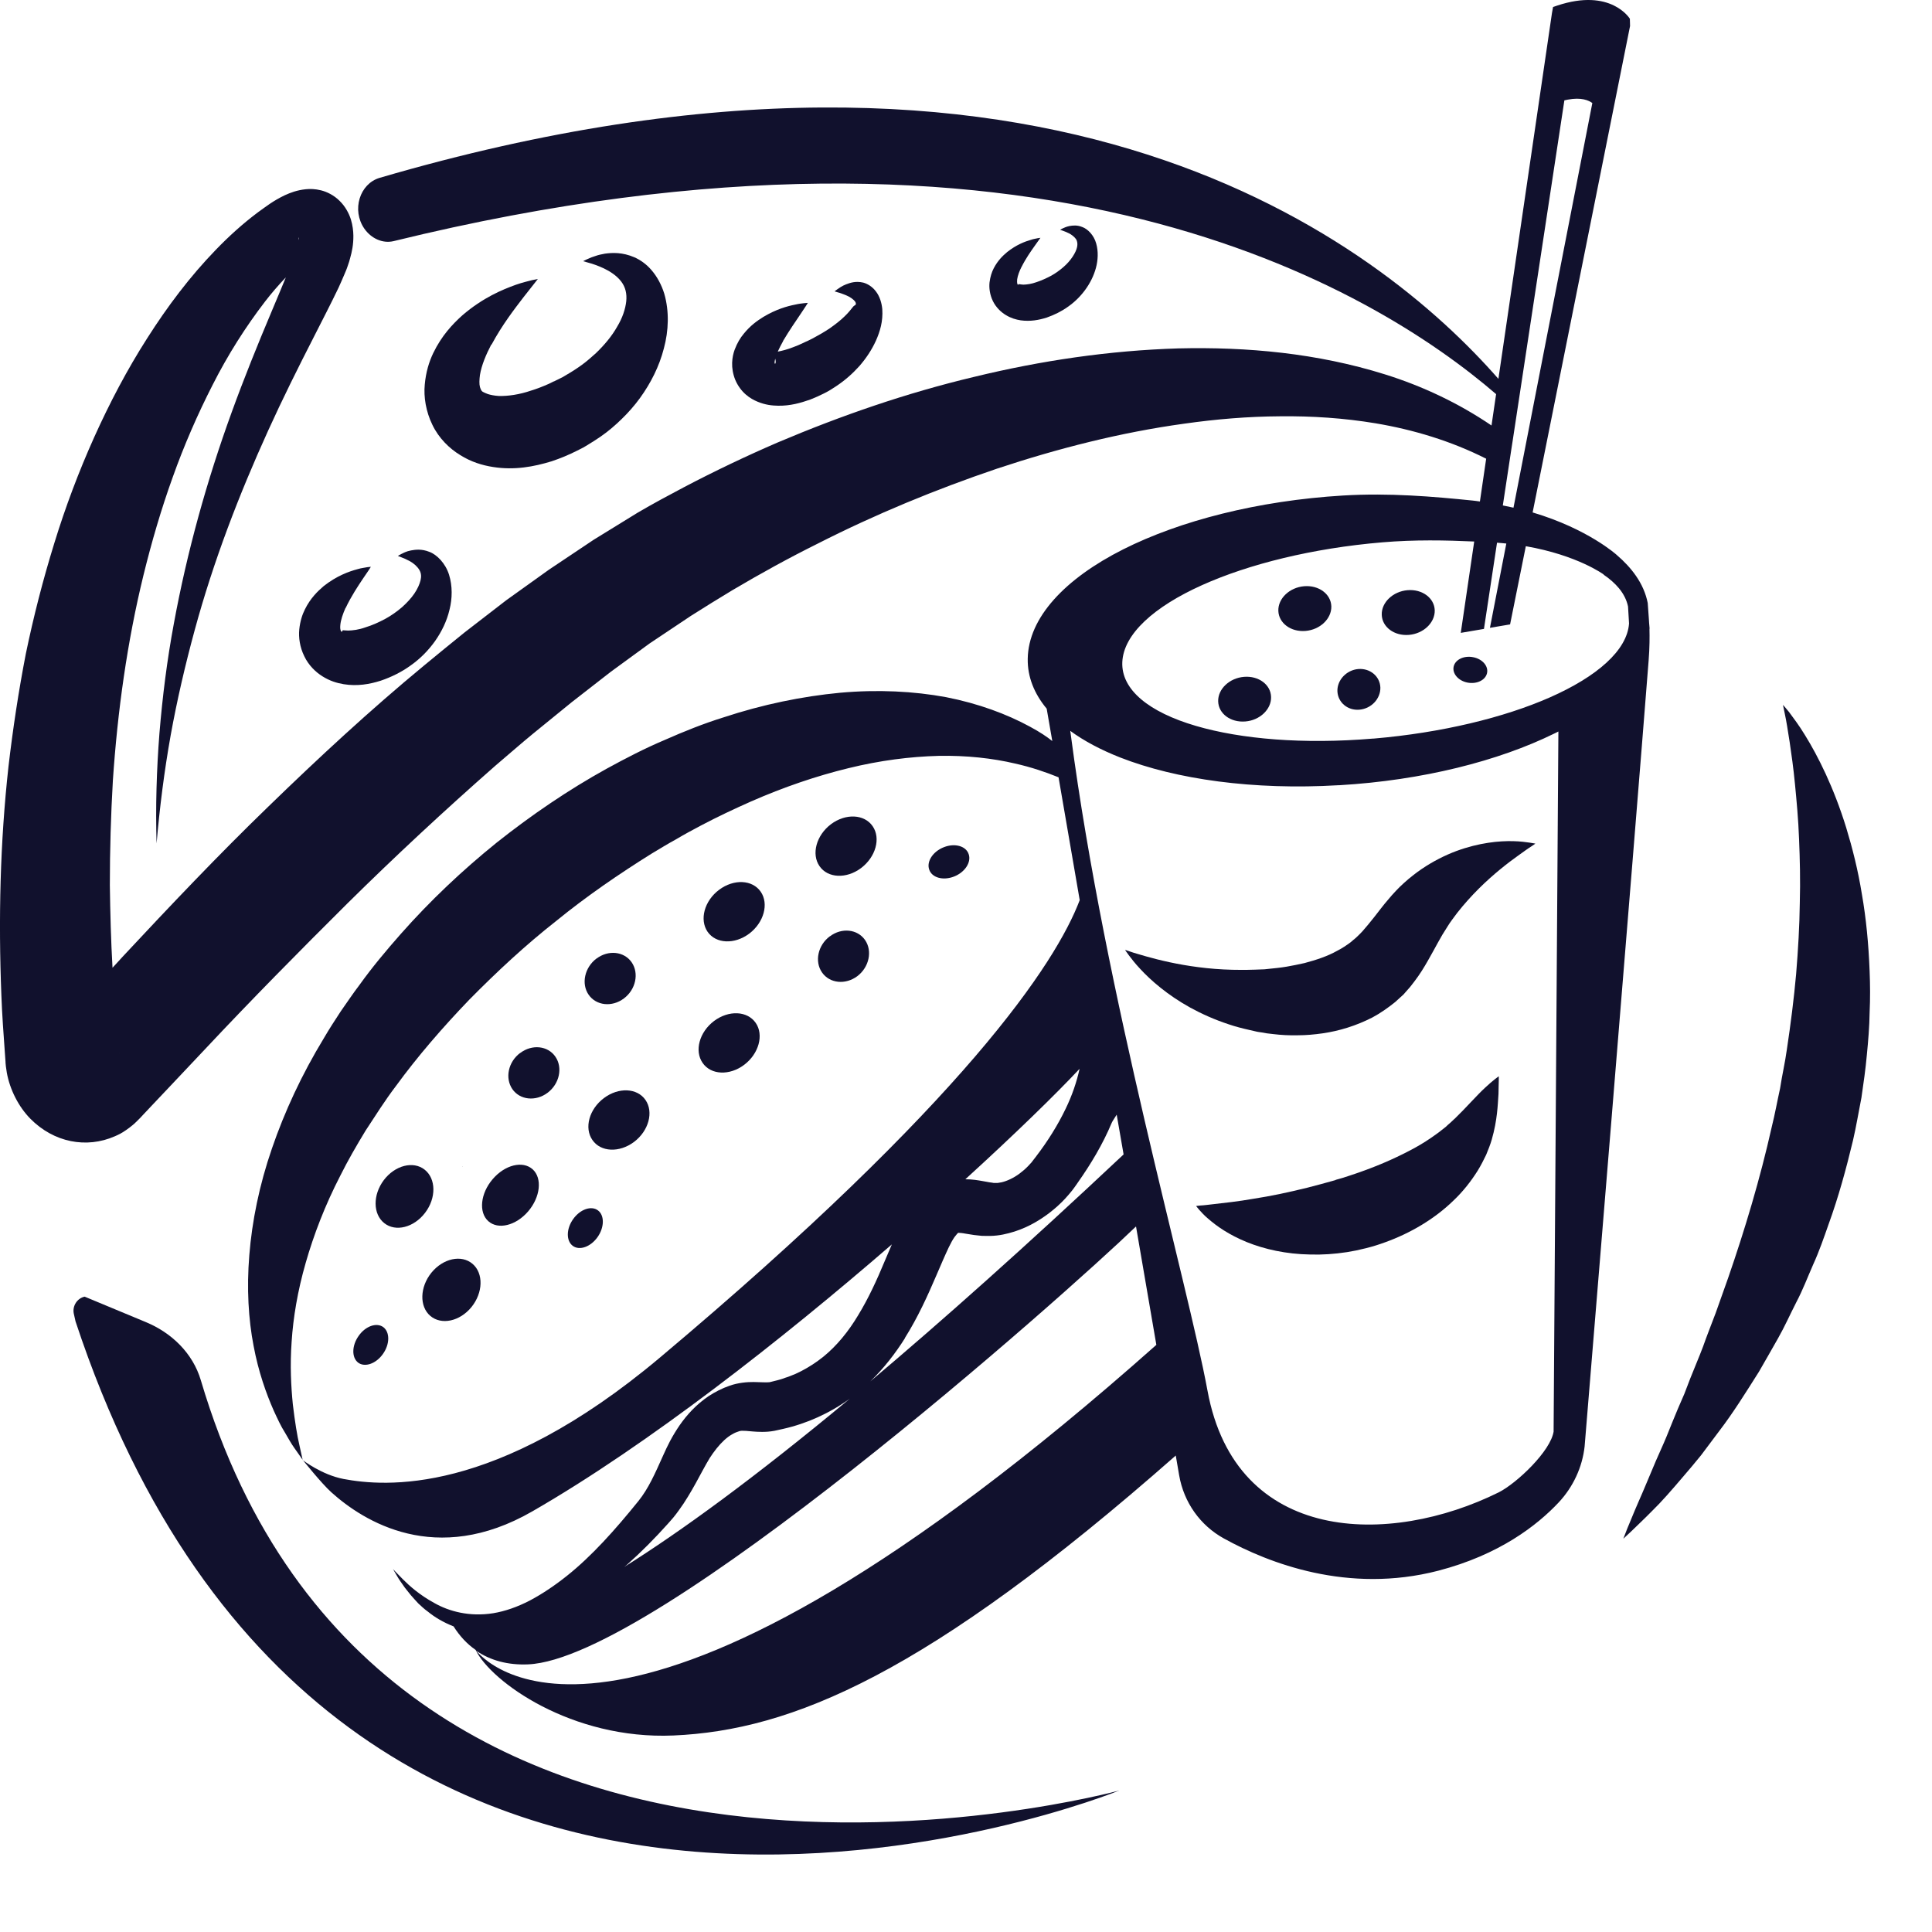 <svg width="21" height="21" viewBox="0 0 21 21" fill="none" xmlns="http://www.w3.org/2000/svg">
<path d="M19.45 7.744C19.406 7.689 19.38 7.662 19.38 7.662C19.38 7.662 19.388 7.699 19.402 7.768C19.417 7.837 19.433 7.939 19.453 8.067C19.472 8.195 19.494 8.349 19.511 8.527C19.528 8.704 19.547 8.903 19.555 9.12C19.564 9.337 19.57 9.571 19.563 9.817C19.56 10.063 19.545 10.322 19.523 10.589C19.499 10.856 19.464 11.132 19.422 11.41C19.403 11.549 19.37 11.689 19.349 11.829C19.318 11.969 19.293 12.11 19.258 12.25C19.132 12.812 18.965 13.368 18.785 13.888C18.738 14.018 18.693 14.146 18.649 14.271C18.602 14.396 18.553 14.518 18.511 14.638C18.466 14.757 18.416 14.872 18.372 14.984C18.35 15.041 18.329 15.096 18.308 15.151C18.285 15.204 18.262 15.258 18.239 15.31C18.196 15.414 18.154 15.515 18.116 15.611C18.077 15.707 18.034 15.796 17.998 15.881C17.925 16.052 17.863 16.205 17.808 16.328C17.754 16.451 17.715 16.552 17.686 16.619C17.659 16.688 17.645 16.725 17.645 16.725C17.645 16.725 17.674 16.698 17.729 16.647C17.781 16.595 17.862 16.521 17.958 16.423C18.058 16.326 18.167 16.201 18.292 16.054C18.355 15.981 18.421 15.903 18.489 15.819C18.553 15.733 18.622 15.641 18.693 15.547C18.837 15.359 18.973 15.141 19.119 14.91C19.188 14.792 19.256 14.67 19.327 14.546C19.398 14.421 19.457 14.288 19.525 14.155C19.595 14.023 19.648 13.882 19.71 13.741C19.774 13.601 19.824 13.455 19.876 13.307C19.983 13.013 20.067 12.706 20.141 12.397C20.177 12.243 20.202 12.086 20.233 11.931C20.256 11.775 20.278 11.62 20.292 11.465C20.307 11.311 20.32 11.158 20.322 11.005C20.329 10.854 20.328 10.704 20.322 10.557C20.311 10.264 20.284 9.982 20.238 9.72C20.196 9.458 20.134 9.215 20.067 8.995C19.931 8.555 19.759 8.216 19.621 7.993C19.553 7.88 19.489 7.799 19.448 7.742" fill="#11112D"/>
<path d="M5.026 12.68C5.026 12.68 5.024 12.679 5.024 12.682C5.027 12.684 5.029 12.684 5.027 12.681L5.026 12.68Z" fill="#11112D"/>
<path d="M16.928 0.06L16.881 0.076L16.869 0.143L16.287 4.118C15.014 2.665 11.432 -0.204 4.127 1.933C3.91 1.997 3.82 2.282 3.96 2.485C4.036 2.594 4.161 2.649 4.278 2.621C11.29 0.902 14.943 3.148 16.262 4.284L16.212 4.625C15.852 4.38 15.457 4.195 15.053 4.069C14.318 3.839 13.556 3.769 12.807 3.787C12.056 3.81 11.313 3.92 10.586 4.097C9.858 4.27 9.148 4.515 8.454 4.809C8.109 4.958 7.767 5.121 7.432 5.297C7.265 5.385 7.096 5.476 6.932 5.572L6.453 5.867L5.967 6.192L5.502 6.525L5.05 6.874C4.901 6.993 4.756 7.114 4.608 7.235C4.022 7.719 3.464 8.236 2.919 8.765C2.373 9.293 1.85 9.845 1.333 10.399C1.296 10.439 1.26 10.48 1.223 10.519C1.206 10.223 1.198 9.919 1.194 9.621C1.194 9.241 1.205 8.861 1.227 8.482C1.278 7.727 1.382 6.979 1.559 6.254C1.648 5.891 1.752 5.535 1.877 5.188C2.001 4.84 2.147 4.505 2.312 4.182C2.476 3.858 2.668 3.555 2.88 3.279C2.952 3.185 3.028 3.098 3.107 3.015C3.057 3.137 3.005 3.26 2.953 3.384C2.801 3.744 2.653 4.11 2.518 4.482C2.248 5.225 2.033 5.997 1.889 6.782C1.816 7.174 1.766 7.572 1.733 7.971C1.702 8.369 1.69 8.769 1.702 9.168C1.736 8.772 1.786 8.38 1.855 7.993C1.925 7.606 2.014 7.225 2.116 6.85C2.32 6.099 2.597 5.38 2.913 4.684C3.071 4.336 3.241 3.995 3.416 3.653C3.503 3.481 3.592 3.311 3.68 3.127C3.701 3.079 3.723 3.033 3.744 2.981C3.754 2.956 3.766 2.932 3.778 2.895C3.79 2.862 3.802 2.824 3.806 2.805C3.825 2.738 3.842 2.661 3.841 2.561C3.84 2.51 3.834 2.451 3.814 2.385C3.793 2.319 3.753 2.243 3.691 2.183C3.63 2.122 3.554 2.085 3.49 2.069C3.426 2.053 3.37 2.052 3.322 2.057C3.228 2.067 3.158 2.094 3.096 2.122C2.965 2.185 2.893 2.244 2.806 2.306C2.64 2.43 2.488 2.568 2.347 2.714C2.064 3.006 1.819 3.332 1.601 3.675C1.382 4.017 1.192 4.379 1.024 4.752C0.856 5.126 0.711 5.511 0.59 5.905C0.468 6.299 0.365 6.7 0.281 7.105C0.202 7.512 0.14 7.922 0.092 8.333C0.001 9.16 -0.018 9.984 0.015 10.82C0.023 11.036 0.038 11.232 0.052 11.43L0.06 11.542V11.551L0.064 11.591C0.067 11.614 0.071 11.637 0.074 11.659C0.107 11.843 0.202 12.03 0.329 12.159C0.585 12.419 0.94 12.486 1.248 12.351C1.287 12.334 1.32 12.319 1.371 12.283C1.415 12.254 1.477 12.2 1.469 12.205L1.482 12.193L1.527 12.148L1.551 12.122L1.648 12.019L1.841 11.815L2.225 11.408C2.734 10.865 3.254 10.339 3.776 9.82C4.299 9.303 4.836 8.805 5.382 8.325C5.52 8.208 5.656 8.088 5.796 7.973L6.215 7.632L6.639 7.302L7.061 6.994L7.51 6.694C7.659 6.6 7.809 6.506 7.961 6.415C8.265 6.235 8.574 6.065 8.89 5.908C9.519 5.588 10.171 5.32 10.837 5.094C11.503 4.873 12.183 4.7 12.873 4.605C13.218 4.556 13.565 4.527 13.913 4.525C14.26 4.521 14.607 4.544 14.951 4.601C15.362 4.67 15.772 4.793 16.154 4.986L16.086 5.451C16.06 5.448 16.035 5.443 16.009 5.441C15.577 5.397 15.103 5.356 14.599 5.386C13.67 5.442 12.825 5.661 12.209 5.971C11.574 6.291 11.178 6.714 11.171 7.16V7.162C11.168 7.357 11.241 7.539 11.377 7.703L11.438 8.055C11.379 8.008 11.307 7.959 11.194 7.898C10.944 7.762 10.635 7.647 10.284 7.578C9.933 7.513 9.541 7.493 9.13 7.53C8.719 7.569 8.29 7.657 7.863 7.798C7.648 7.865 7.435 7.95 7.223 8.044C7.01 8.134 6.801 8.242 6.593 8.356C6.179 8.585 5.779 8.857 5.401 9.157C5.025 9.46 4.673 9.793 4.356 10.152C4.198 10.331 4.045 10.514 3.908 10.705C3.837 10.798 3.772 10.896 3.705 10.991C3.641 11.089 3.578 11.185 3.52 11.285C3.281 11.678 3.093 12.083 2.956 12.483C2.818 12.882 2.739 13.277 2.71 13.642C2.68 14.007 2.701 14.342 2.756 14.627C2.809 14.912 2.894 15.148 2.975 15.332C3.017 15.423 3.054 15.504 3.097 15.571C3.136 15.639 3.168 15.695 3.198 15.737C3.258 15.823 3.29 15.868 3.29 15.868C3.29 15.868 3.493 16.123 3.602 16.221C3.951 16.535 4.737 17.032 5.786 16.428C7.046 15.703 8.505 14.555 9.694 13.526C9.668 13.586 9.643 13.645 9.619 13.702C9.53 13.916 9.439 14.114 9.329 14.294C9.222 14.474 9.094 14.63 8.947 14.749C8.873 14.808 8.793 14.86 8.71 14.903L8.646 14.934L8.581 14.96C8.558 14.97 8.539 14.973 8.519 14.982C8.5 14.988 8.48 14.996 8.449 15.003L8.377 15.021C8.372 15.023 8.361 15.025 8.346 15.025C8.315 15.027 8.263 15.023 8.191 15.022C8.122 15.021 8.02 15.03 7.931 15.062C7.849 15.09 7.772 15.13 7.703 15.175C7.567 15.267 7.466 15.379 7.388 15.491C7.349 15.548 7.316 15.602 7.283 15.664L7.244 15.742L7.209 15.818C7.119 16.019 7.048 16.181 6.939 16.316C6.687 16.628 6.433 16.913 6.163 17.128C6.029 17.235 5.893 17.326 5.759 17.397C5.624 17.467 5.489 17.514 5.361 17.535C5.104 17.576 4.88 17.515 4.721 17.424C4.559 17.336 4.449 17.236 4.379 17.166C4.308 17.095 4.272 17.055 4.272 17.055C4.272 17.055 4.278 17.067 4.292 17.09C4.306 17.112 4.323 17.146 4.352 17.188C4.367 17.209 4.383 17.232 4.401 17.258C4.42 17.283 4.442 17.31 4.465 17.338C4.489 17.367 4.517 17.395 4.545 17.427C4.577 17.456 4.61 17.489 4.65 17.517C4.723 17.577 4.817 17.634 4.93 17.678C4.997 17.784 5.077 17.87 5.17 17.934C5.336 18.279 6.215 18.912 7.32 18.864C8.601 18.808 10.072 18.206 12.78 15.821L12.817 16.036C12.868 16.331 13.046 16.581 13.304 16.723C13.79 16.991 14.652 17.327 15.633 17.073C16.298 16.9 16.709 16.579 16.942 16.331C17.1 16.162 17.199 15.948 17.224 15.723C17.224 15.723 17.766 9.153 17.92 7.178C17.931 7.037 17.931 6.921 17.929 6.841C17.929 6.836 17.93 6.833 17.93 6.828L17.925 6.769C17.923 6.738 17.922 6.721 17.922 6.721L17.91 6.554C17.889 6.449 17.846 6.351 17.782 6.259C17.727 6.179 17.655 6.102 17.572 6.031C17.572 6.031 17.262 5.749 16.659 5.57L17.718 0.283L17.716 0.204C17.716 0.204 17.512 -0.135 16.925 0.061M3.247 2.58C3.247 2.58 3.252 2.592 3.25 2.609C3.245 2.589 3.246 2.581 3.247 2.58ZM0.644 11.155C0.644 11.155 0.641 11.158 0.646 11.153L0.644 11.155ZM1.294 11.443L1.295 11.464V11.455L1.293 11.437C1.293 11.438 1.293 11.44 1.293 11.442M3.735 16.076C3.495 16.03 3.29 15.87 3.29 15.87C3.29 15.87 3.278 15.814 3.255 15.711C3.23 15.606 3.206 15.457 3.183 15.265C3.164 15.074 3.151 14.843 3.17 14.582C3.187 14.321 3.235 14.031 3.323 13.726C3.41 13.422 3.533 13.1 3.7 12.777C3.781 12.614 3.875 12.452 3.974 12.289C4.08 12.128 4.183 11.963 4.304 11.804C4.539 11.482 4.81 11.169 5.101 10.866C5.397 10.566 5.71 10.274 6.045 10.011C6.376 9.741 6.728 9.5 7.082 9.279C7.171 9.226 7.26 9.171 7.35 9.122C7.439 9.069 7.53 9.02 7.619 8.973C7.799 8.878 7.98 8.793 8.16 8.713C8.52 8.555 8.876 8.434 9.221 8.35C9.566 8.265 9.895 8.224 10.202 8.216C10.508 8.21 10.788 8.242 11.032 8.299C11.211 8.339 11.368 8.393 11.506 8.449L11.736 9.784C11.477 10.468 10.49 11.97 7.171 14.758C5.377 16.266 4.173 16.158 3.735 16.076M11.735 11.616C11.703 11.761 11.653 11.908 11.583 12.052C11.498 12.229 11.389 12.404 11.258 12.575L11.231 12.61L11.218 12.627C11.218 12.627 11.213 12.633 11.212 12.635C11.2 12.649 11.186 12.664 11.172 12.678C11.144 12.707 11.114 12.732 11.081 12.757C11.018 12.804 10.947 12.837 10.887 12.851C10.873 12.854 10.858 12.856 10.845 12.858C10.842 12.858 10.839 12.858 10.837 12.858H10.8L10.795 12.857L10.783 12.855L10.754 12.851L10.676 12.837C10.629 12.829 10.569 12.818 10.493 12.818C11.037 12.322 11.474 11.896 11.735 11.617M10.417 13.397C10.417 13.397 10.417 13.397 10.418 13.397H10.419C10.43 13.391 10.421 13.396 10.417 13.397ZM10.408 13.399H10.406C10.406 13.399 10.406 13.399 10.408 13.399ZM9.836 14.543C9.978 14.317 10.083 14.084 10.177 13.865C10.224 13.756 10.269 13.65 10.313 13.557C10.334 13.513 10.357 13.472 10.374 13.448L10.385 13.434L10.402 13.413C10.408 13.407 10.413 13.403 10.415 13.4C10.428 13.4 10.458 13.402 10.499 13.41L10.587 13.424C10.604 13.426 10.622 13.428 10.642 13.43L10.672 13.433H10.688L10.713 13.434H10.758C10.784 13.434 10.811 13.432 10.837 13.429C10.882 13.424 10.924 13.415 10.966 13.404C11.134 13.361 11.28 13.28 11.406 13.184C11.468 13.136 11.527 13.084 11.58 13.026C11.606 12.997 11.632 12.968 11.656 12.937L11.676 12.91L11.689 12.892L11.714 12.856C11.858 12.652 11.988 12.434 12.082 12.209C12.087 12.195 12.111 12.158 12.138 12.116L12.213 12.548C11.149 13.548 10.239 14.358 9.46 15.015C9.609 14.871 9.734 14.708 9.836 14.546M7.262 16.56L7.291 16.527L7.318 16.496C7.34 16.469 7.36 16.443 7.377 16.419C7.413 16.37 7.447 16.319 7.477 16.269C7.538 16.17 7.59 16.071 7.64 15.979L7.677 15.912L7.715 15.847C7.736 15.815 7.763 15.776 7.789 15.744C7.843 15.677 7.901 15.622 7.957 15.591C7.985 15.574 8.011 15.564 8.037 15.556C8.056 15.551 8.067 15.551 8.108 15.553C8.146 15.555 8.203 15.564 8.283 15.564C8.322 15.564 8.368 15.562 8.419 15.552L8.514 15.531C8.767 15.474 9.016 15.363 9.237 15.203C8.189 16.074 7.391 16.652 6.785 17.032C6.794 17.024 6.805 17.017 6.815 17.008C6.969 16.871 7.119 16.72 7.262 16.56ZM5.176 17.943C5.333 18.05 5.523 18.1 5.739 18.091C7.116 18.036 11.568 14.084 12.348 13.331L12.569 14.618C6.918 19.638 5.35 18.149 5.176 17.943ZM16.888 15.555C16.859 15.771 16.485 16.123 16.291 16.221C15.105 16.809 13.433 16.79 13.125 15.116C12.902 13.91 12.016 10.844 11.639 7.986C11.637 7.971 11.635 7.958 11.633 7.944C11.783 8.054 11.966 8.151 12.177 8.234C12.783 8.471 13.622 8.59 14.549 8.535H14.558C15.463 8.482 16.289 8.271 16.893 7.974C16.909 7.967 16.923 7.959 16.939 7.951L16.887 15.557L16.888 15.555ZM17.43 6.246C17.498 6.292 17.554 6.342 17.598 6.395C17.648 6.456 17.681 6.521 17.696 6.592L17.707 6.777C17.686 7.07 17.358 7.355 16.845 7.581C16.348 7.8 15.67 7.965 14.932 8.028H14.925C14.168 8.092 13.488 8.034 12.998 7.89C12.493 7.742 12.186 7.499 12.199 7.197C12.212 6.893 12.543 6.595 13.066 6.36C13.573 6.132 14.265 5.959 15.024 5.895C15.379 5.865 15.713 5.872 16.024 5.886L15.878 6.879L16.13 6.836L16.272 5.899C16.306 5.902 16.34 5.904 16.373 5.908L16.195 6.824L16.414 6.787L16.585 5.937C17.148 6.035 17.432 6.245 17.432 6.245M16.45 5.518C16.412 5.51 16.374 5.502 16.335 5.494L16.43 4.868L16.441 4.798L17.004 1.091C17.017 1.088 17.029 1.085 17.041 1.083C17.188 1.055 17.269 1.091 17.308 1.12L16.451 5.518H16.45Z" fill="#11112D"/>
<path d="M16.449 9.143C16.297 9.139 16.078 9.159 15.831 9.25C15.708 9.296 15.579 9.36 15.451 9.447C15.419 9.469 15.388 9.491 15.356 9.517C15.325 9.541 15.293 9.568 15.26 9.598L15.213 9.642L15.174 9.682C15.14 9.718 15.115 9.746 15.088 9.779C15.033 9.842 14.985 9.908 14.939 9.966C14.893 10.024 14.849 10.078 14.808 10.124L14.776 10.157L14.747 10.185L14.725 10.205H14.723C14.723 10.205 14.732 10.199 14.727 10.203L14.725 10.204L14.722 10.208L14.713 10.214L14.682 10.241C14.636 10.275 14.588 10.308 14.534 10.335C14.43 10.394 14.307 10.434 14.18 10.468C14.117 10.482 14.052 10.496 13.986 10.507C13.922 10.518 13.852 10.525 13.791 10.531L13.744 10.536L13.688 10.538C13.655 10.539 13.623 10.541 13.59 10.541C13.524 10.544 13.459 10.541 13.395 10.541C13.268 10.538 13.144 10.528 13.029 10.513C12.799 10.484 12.601 10.436 12.459 10.396C12.387 10.374 12.33 10.36 12.29 10.345C12.251 10.331 12.229 10.325 12.229 10.325C12.229 10.325 12.242 10.346 12.269 10.382C12.295 10.416 12.336 10.471 12.393 10.531C12.506 10.654 12.689 10.815 12.937 10.952C13.061 11.02 13.201 11.083 13.353 11.133C13.428 11.159 13.508 11.179 13.588 11.197L13.649 11.211C13.661 11.214 13.665 11.215 13.685 11.218L13.713 11.222L13.77 11.232L13.839 11.24C13.929 11.251 14.015 11.255 14.105 11.253C14.194 11.253 14.285 11.245 14.376 11.232C14.558 11.206 14.742 11.149 14.918 11.059C15.004 11.013 15.088 10.954 15.166 10.891L15.223 10.839L15.256 10.809L15.276 10.786L15.328 10.727C15.343 10.708 15.359 10.688 15.373 10.669C15.432 10.592 15.479 10.515 15.52 10.443C15.561 10.371 15.597 10.305 15.631 10.243C15.646 10.215 15.662 10.188 15.678 10.16C15.696 10.131 15.715 10.102 15.732 10.074C15.761 10.025 15.802 9.973 15.838 9.924C15.914 9.827 15.995 9.738 16.074 9.659C16.233 9.501 16.388 9.381 16.503 9.299C16.56 9.259 16.606 9.224 16.639 9.204C16.672 9.182 16.689 9.17 16.689 9.17C16.689 9.17 16.668 9.165 16.626 9.159C16.586 9.153 16.526 9.145 16.449 9.143Z" fill="#11112D"/>
<path d="M15.81 12.161C15.794 12.176 15.779 12.191 15.763 12.205L15.741 12.224L15.713 12.25C15.68 12.274 15.647 12.304 15.61 12.329C15.537 12.382 15.46 12.432 15.376 12.478C15.207 12.57 15.017 12.656 14.816 12.728C14.767 12.747 14.714 12.763 14.665 12.78L14.594 12.803L14.549 12.816L14.527 12.822L14.516 12.826H14.513C14.513 12.826 14.506 12.829 14.519 12.826H14.518L14.513 12.828C14.409 12.858 14.305 12.885 14.205 12.911C14.103 12.936 14.003 12.959 13.907 12.979C13.811 12.998 13.718 13.016 13.631 13.029C13.455 13.06 13.3 13.076 13.187 13.089C13.131 13.095 13.083 13.102 13.051 13.103C13.018 13.106 13.001 13.109 13.001 13.109C13.001 13.109 13.012 13.123 13.032 13.147C13.054 13.17 13.083 13.206 13.13 13.245C13.176 13.285 13.233 13.33 13.303 13.374C13.373 13.418 13.456 13.462 13.552 13.501C13.742 13.578 13.98 13.632 14.241 13.636C14.371 13.64 14.506 13.631 14.642 13.61L14.741 13.592C14.774 13.585 14.813 13.576 14.849 13.567C14.921 13.549 14.988 13.528 15.056 13.503C15.328 13.405 15.59 13.252 15.797 13.051C15.902 12.952 15.99 12.839 16.061 12.726C16.097 12.668 16.126 12.61 16.154 12.552C16.165 12.523 16.176 12.495 16.187 12.469C16.198 12.44 16.207 12.414 16.215 12.386C16.276 12.174 16.28 12.008 16.288 11.889C16.29 11.83 16.289 11.782 16.291 11.75C16.292 11.718 16.291 11.699 16.291 11.699C16.291 11.699 16.23 11.74 16.141 11.824C16.051 11.907 15.937 12.039 15.811 12.161" fill="#11112D"/>
<path d="M6.564 11.936C6.404 12.056 6.348 12.26 6.439 12.391C6.529 12.523 6.732 12.532 6.892 12.412C7.051 12.292 7.107 12.087 7.016 11.956C6.926 11.825 6.723 11.816 6.564 11.936Z" fill="#11112D"/>
<path d="M5.654 11.445C5.524 11.542 5.487 11.718 5.569 11.838C5.651 11.957 5.823 11.975 5.952 11.878C6.081 11.781 6.119 11.605 6.037 11.486C5.955 11.366 5.783 11.348 5.654 11.446" fill="#11112D"/>
<path d="M6.483 10.419C6.354 10.517 6.316 10.693 6.398 10.812C6.48 10.931 6.652 10.95 6.781 10.853C6.911 10.756 6.948 10.579 6.866 10.46C6.784 10.341 6.612 10.322 6.483 10.42" fill="#11112D"/>
<path d="M5.355 12.817C5.222 12.972 5.201 13.177 5.307 13.273C5.414 13.37 5.608 13.322 5.741 13.167C5.874 13.011 5.896 12.807 5.79 12.71C5.682 12.613 5.488 12.661 5.355 12.817Z" fill="#11112D"/>
<path d="M7.816 9.672C7.656 9.792 7.601 9.996 7.691 10.128C7.782 10.259 7.984 10.268 8.144 10.148C8.303 10.028 8.359 9.824 8.269 9.693C8.178 9.561 7.976 9.552 7.816 9.672Z" fill="#11112D"/>
<path d="M7.761 11.098C7.602 11.218 7.546 11.422 7.637 11.553C7.727 11.685 7.93 11.694 8.089 11.574C8.248 11.454 8.305 11.249 8.214 11.118C8.123 10.987 7.921 10.978 7.761 11.098Z" fill="#11112D"/>
<path d="M9.02 10.177C8.89 10.274 8.852 10.451 8.935 10.57C9.017 10.689 9.189 10.707 9.318 10.611C9.447 10.514 9.485 10.337 9.403 10.218C9.321 10.099 9.149 10.08 9.02 10.178" fill="#11112D"/>
<path d="M10.261 9.208C10.141 9.254 10.069 9.364 10.1 9.452C10.129 9.54 10.25 9.574 10.369 9.528C10.488 9.482 10.56 9.372 10.529 9.284C10.5 9.196 10.379 9.162 10.261 9.208Z" fill="#11112D"/>
<path d="M3.898 14.521C3.823 14.627 3.821 14.757 3.894 14.812C3.967 14.865 4.088 14.823 4.163 14.716C4.238 14.61 4.239 14.48 4.166 14.425C4.093 14.372 3.972 14.414 3.898 14.521Z" fill="#11112D"/>
<path d="M6.23 13.251C6.154 13.357 6.153 13.488 6.226 13.542C6.299 13.596 6.42 13.553 6.495 13.447C6.57 13.341 6.572 13.21 6.499 13.156C6.426 13.102 6.305 13.145 6.23 13.251Z" fill="#11112D"/>
<path d="M9.032 8.959C8.873 9.079 8.817 9.284 8.908 9.415C8.998 9.546 9.201 9.555 9.36 9.435C9.519 9.315 9.576 9.111 9.485 8.98C9.395 8.849 9.192 8.839 9.032 8.959Z" fill="#11112D"/>
<path d="M14.471 6.591C14.467 6.457 14.335 6.359 14.176 6.372C14.017 6.385 13.891 6.505 13.895 6.639C13.899 6.773 14.031 6.871 14.19 6.858C14.349 6.845 14.474 6.725 14.471 6.591Z" fill="#11112D"/>
<path d="M13.522 7.357C13.363 7.37 13.237 7.49 13.241 7.624C13.245 7.758 13.377 7.855 13.536 7.842C13.694 7.83 13.82 7.709 13.816 7.576C13.813 7.442 13.681 7.344 13.522 7.357Z" fill="#11112D"/>
<path d="M14.764 7.272C14.636 7.283 14.534 7.391 14.537 7.512C14.541 7.634 14.648 7.725 14.776 7.714C14.905 7.703 15.006 7.596 15.004 7.474C15 7.352 14.893 7.262 14.764 7.272Z" fill="#11112D"/>
<path d="M16.015 7.144C15.915 7.123 15.819 7.168 15.801 7.244C15.783 7.32 15.85 7.399 15.949 7.419C16.049 7.439 16.145 7.395 16.163 7.318C16.181 7.242 16.115 7.164 16.015 7.144Z" fill="#11112D"/>
<path d="M15.3 6.415C15.141 6.428 15.015 6.548 15.019 6.682C15.023 6.816 15.155 6.914 15.314 6.901C15.473 6.888 15.598 6.768 15.595 6.634C15.591 6.5 15.459 6.402 15.3 6.415Z" fill="#11112D"/>
<path d="M4.689 13.834C4.563 13.99 4.557 14.2 4.677 14.303C4.798 14.406 4.998 14.363 5.125 14.207C5.251 14.051 5.257 13.841 5.137 13.738C5.016 13.634 4.816 13.678 4.689 13.834Z" fill="#11112D"/>
<path d="M4.621 13.182C4.743 13.022 4.74 12.812 4.616 12.714C4.493 12.616 4.294 12.666 4.172 12.827C4.051 12.988 4.053 13.197 4.177 13.295C4.3 13.393 4.499 13.343 4.621 13.182Z" fill="#11112D"/>
<path d="M5.344 3.744C5.459 3.53 5.595 3.355 5.69 3.231C5.789 3.105 5.846 3.033 5.846 3.033C5.846 3.033 5.823 3.037 5.783 3.045C5.743 3.056 5.682 3.069 5.608 3.095C5.461 3.148 5.251 3.234 5.026 3.427C4.916 3.526 4.8 3.65 4.709 3.838C4.664 3.932 4.629 4.045 4.617 4.18C4.604 4.313 4.629 4.473 4.7 4.618C4.77 4.764 4.886 4.876 5.003 4.947C5.121 5.021 5.243 5.058 5.359 5.076C5.592 5.113 5.803 5.073 5.996 5.014C6.092 4.982 6.185 4.943 6.272 4.899L6.337 4.866L6.361 4.852L6.375 4.844L6.402 4.827L6.457 4.793L6.525 4.748C6.612 4.688 6.685 4.625 6.758 4.554C6.83 4.484 6.897 4.408 6.956 4.327C7.074 4.164 7.166 3.982 7.216 3.787C7.268 3.595 7.276 3.384 7.22 3.191C7.19 3.095 7.143 3.008 7.084 2.939C7.026 2.87 6.958 2.824 6.894 2.796C6.765 2.741 6.658 2.746 6.576 2.757C6.536 2.764 6.501 2.772 6.471 2.783C6.441 2.792 6.416 2.802 6.397 2.811C6.358 2.827 6.339 2.839 6.339 2.839C6.339 2.839 6.36 2.845 6.401 2.857C6.44 2.867 6.498 2.887 6.563 2.917C6.628 2.948 6.701 2.994 6.75 3.057C6.8 3.121 6.815 3.194 6.807 3.275C6.798 3.357 6.767 3.455 6.707 3.553C6.652 3.651 6.571 3.749 6.477 3.839C6.429 3.882 6.38 3.926 6.326 3.965C6.273 4.004 6.212 4.043 6.158 4.074L6.118 4.098L6.064 4.125L6.035 4.139L6.021 4.147C6.021 4.147 6.011 4.152 6.028 4.143H6.026L6.023 4.145L6.016 4.147L5.968 4.171C5.903 4.2 5.837 4.226 5.774 4.245C5.647 4.289 5.52 4.307 5.421 4.304C5.372 4.301 5.33 4.292 5.302 4.283C5.274 4.273 5.262 4.266 5.25 4.26C5.238 4.255 5.227 4.241 5.217 4.207C5.208 4.175 5.21 4.128 5.217 4.075C5.234 3.97 5.284 3.852 5.339 3.747" fill="#11112D"/>
<path d="M3.757 6.609C3.817 6.481 3.893 6.368 3.945 6.29C3.973 6.249 3.994 6.218 4.009 6.196C4.023 6.173 4.031 6.161 4.031 6.161C4.031 6.161 4.017 6.162 3.992 6.165C3.967 6.171 3.93 6.173 3.885 6.187C3.792 6.212 3.662 6.258 3.519 6.37C3.45 6.429 3.375 6.502 3.315 6.622C3.285 6.681 3.262 6.754 3.253 6.841C3.244 6.928 3.259 7.035 3.307 7.132C3.353 7.23 3.43 7.305 3.506 7.352C3.584 7.401 3.662 7.425 3.736 7.437C3.884 7.461 4.018 7.437 4.138 7.399C4.256 7.359 4.366 7.304 4.464 7.233C4.569 7.159 4.656 7.07 4.729 6.968C4.801 6.865 4.857 6.751 4.886 6.627C4.917 6.505 4.919 6.37 4.881 6.247C4.842 6.123 4.749 6.028 4.666 5.998C4.583 5.965 4.516 5.974 4.467 5.983C4.417 5.992 4.382 6.012 4.359 6.023C4.336 6.035 4.325 6.043 4.325 6.043C4.325 6.043 4.337 6.048 4.361 6.057C4.385 6.065 4.42 6.081 4.457 6.101C4.494 6.122 4.534 6.155 4.557 6.193C4.581 6.232 4.58 6.27 4.571 6.308C4.561 6.349 4.54 6.398 4.505 6.45C4.471 6.501 4.423 6.552 4.37 6.6C4.316 6.646 4.252 6.692 4.189 6.726C4.118 6.764 4.045 6.797 3.972 6.819C3.901 6.845 3.833 6.853 3.784 6.854C3.767 6.853 3.749 6.852 3.732 6.851C3.722 6.85 3.723 6.853 3.72 6.861C3.718 6.868 3.712 6.871 3.706 6.859C3.699 6.847 3.696 6.825 3.699 6.796C3.703 6.74 3.728 6.67 3.756 6.607" fill="#11112D"/>
<path d="M8.511 3.707C8.58 3.591 8.652 3.487 8.702 3.413C8.753 3.339 8.781 3.292 8.781 3.292C8.781 3.292 8.768 3.293 8.744 3.295C8.721 3.298 8.685 3.301 8.643 3.311C8.556 3.328 8.435 3.362 8.297 3.445C8.229 3.487 8.155 3.54 8.084 3.628C8.048 3.671 8.014 3.725 7.985 3.802C7.971 3.841 7.96 3.887 7.958 3.943C7.956 3.999 7.966 4.065 7.992 4.129C8.019 4.193 8.061 4.249 8.105 4.287C8.149 4.326 8.195 4.35 8.236 4.367C8.319 4.401 8.391 4.409 8.458 4.41C8.59 4.412 8.702 4.38 8.807 4.343C8.859 4.323 8.909 4.3 8.957 4.276C8.983 4.263 9 4.254 9.031 4.235L9.093 4.195C9.19 4.13 9.268 4.06 9.342 3.978C9.414 3.895 9.475 3.804 9.521 3.703C9.566 3.602 9.599 3.492 9.59 3.36C9.584 3.295 9.563 3.222 9.521 3.168C9.48 3.113 9.427 3.084 9.384 3.072C9.298 3.052 9.239 3.075 9.196 3.091C9.152 3.108 9.122 3.13 9.102 3.144C9.081 3.158 9.072 3.167 9.072 3.167C9.072 3.167 9.084 3.17 9.107 3.178C9.13 3.183 9.163 3.196 9.2 3.211C9.236 3.226 9.279 3.253 9.298 3.283C9.306 3.299 9.304 3.311 9.296 3.316C9.287 3.322 9.281 3.324 9.272 3.335C9.255 3.356 9.222 3.4 9.178 3.441C9.135 3.483 9.081 3.525 9.023 3.566C8.966 3.605 8.896 3.645 8.836 3.677L8.778 3.706C8.766 3.71 8.743 3.722 8.728 3.729C8.692 3.746 8.657 3.761 8.621 3.774C8.56 3.798 8.502 3.813 8.454 3.822C8.471 3.784 8.491 3.745 8.512 3.708M8.421 3.95C8.417 3.942 8.421 3.921 8.426 3.899C8.439 3.943 8.425 3.963 8.421 3.95Z" fill="#11112D"/>
<path d="M11.104 2.901C11.15 2.809 11.206 2.73 11.245 2.675C11.285 2.62 11.309 2.585 11.309 2.585C11.309 2.585 11.299 2.586 11.281 2.589C11.263 2.594 11.236 2.596 11.205 2.607C11.139 2.626 11.048 2.66 10.947 2.74C10.898 2.781 10.845 2.833 10.802 2.915C10.78 2.957 10.764 3.007 10.756 3.068C10.749 3.129 10.759 3.204 10.792 3.272C10.825 3.34 10.88 3.393 10.934 3.425C10.988 3.458 11.043 3.474 11.095 3.482C11.199 3.496 11.292 3.479 11.377 3.452C11.46 3.423 11.539 3.384 11.607 3.335C11.682 3.283 11.744 3.221 11.796 3.15C11.848 3.079 11.889 2.998 11.912 2.913C11.935 2.828 11.94 2.733 11.915 2.646C11.89 2.556 11.823 2.489 11.765 2.468C11.707 2.444 11.659 2.451 11.624 2.457C11.589 2.464 11.564 2.477 11.548 2.484C11.532 2.493 11.523 2.498 11.523 2.498C11.523 2.498 11.532 2.501 11.55 2.507C11.566 2.512 11.591 2.523 11.619 2.536C11.647 2.55 11.676 2.572 11.695 2.598C11.713 2.626 11.713 2.655 11.708 2.683C11.696 2.744 11.64 2.833 11.56 2.902C11.52 2.937 11.473 2.971 11.426 2.997C11.373 3.025 11.32 3.049 11.266 3.067C11.213 3.086 11.163 3.093 11.124 3.094C11.105 3.094 11.091 3.09 11.081 3.089C11.072 3.087 11.072 3.089 11.069 3.093C11.068 3.096 11.063 3.097 11.058 3.086C11.055 3.076 11.054 3.058 11.056 3.037C11.062 2.995 11.081 2.945 11.104 2.9" fill="#11112D"/>
<path d="M2.183 15.003C2.096 14.708 1.864 14.486 1.586 14.371L0.92 14.094C0.838 14.112 0.785 14.196 0.802 14.278C0.808 14.303 0.814 14.331 0.821 14.363C3.659 22.936 12.166 19.462 12.166 19.462C12.166 19.462 4.156 21.659 2.183 15.003Z" fill="#11112D"/>
</svg>
